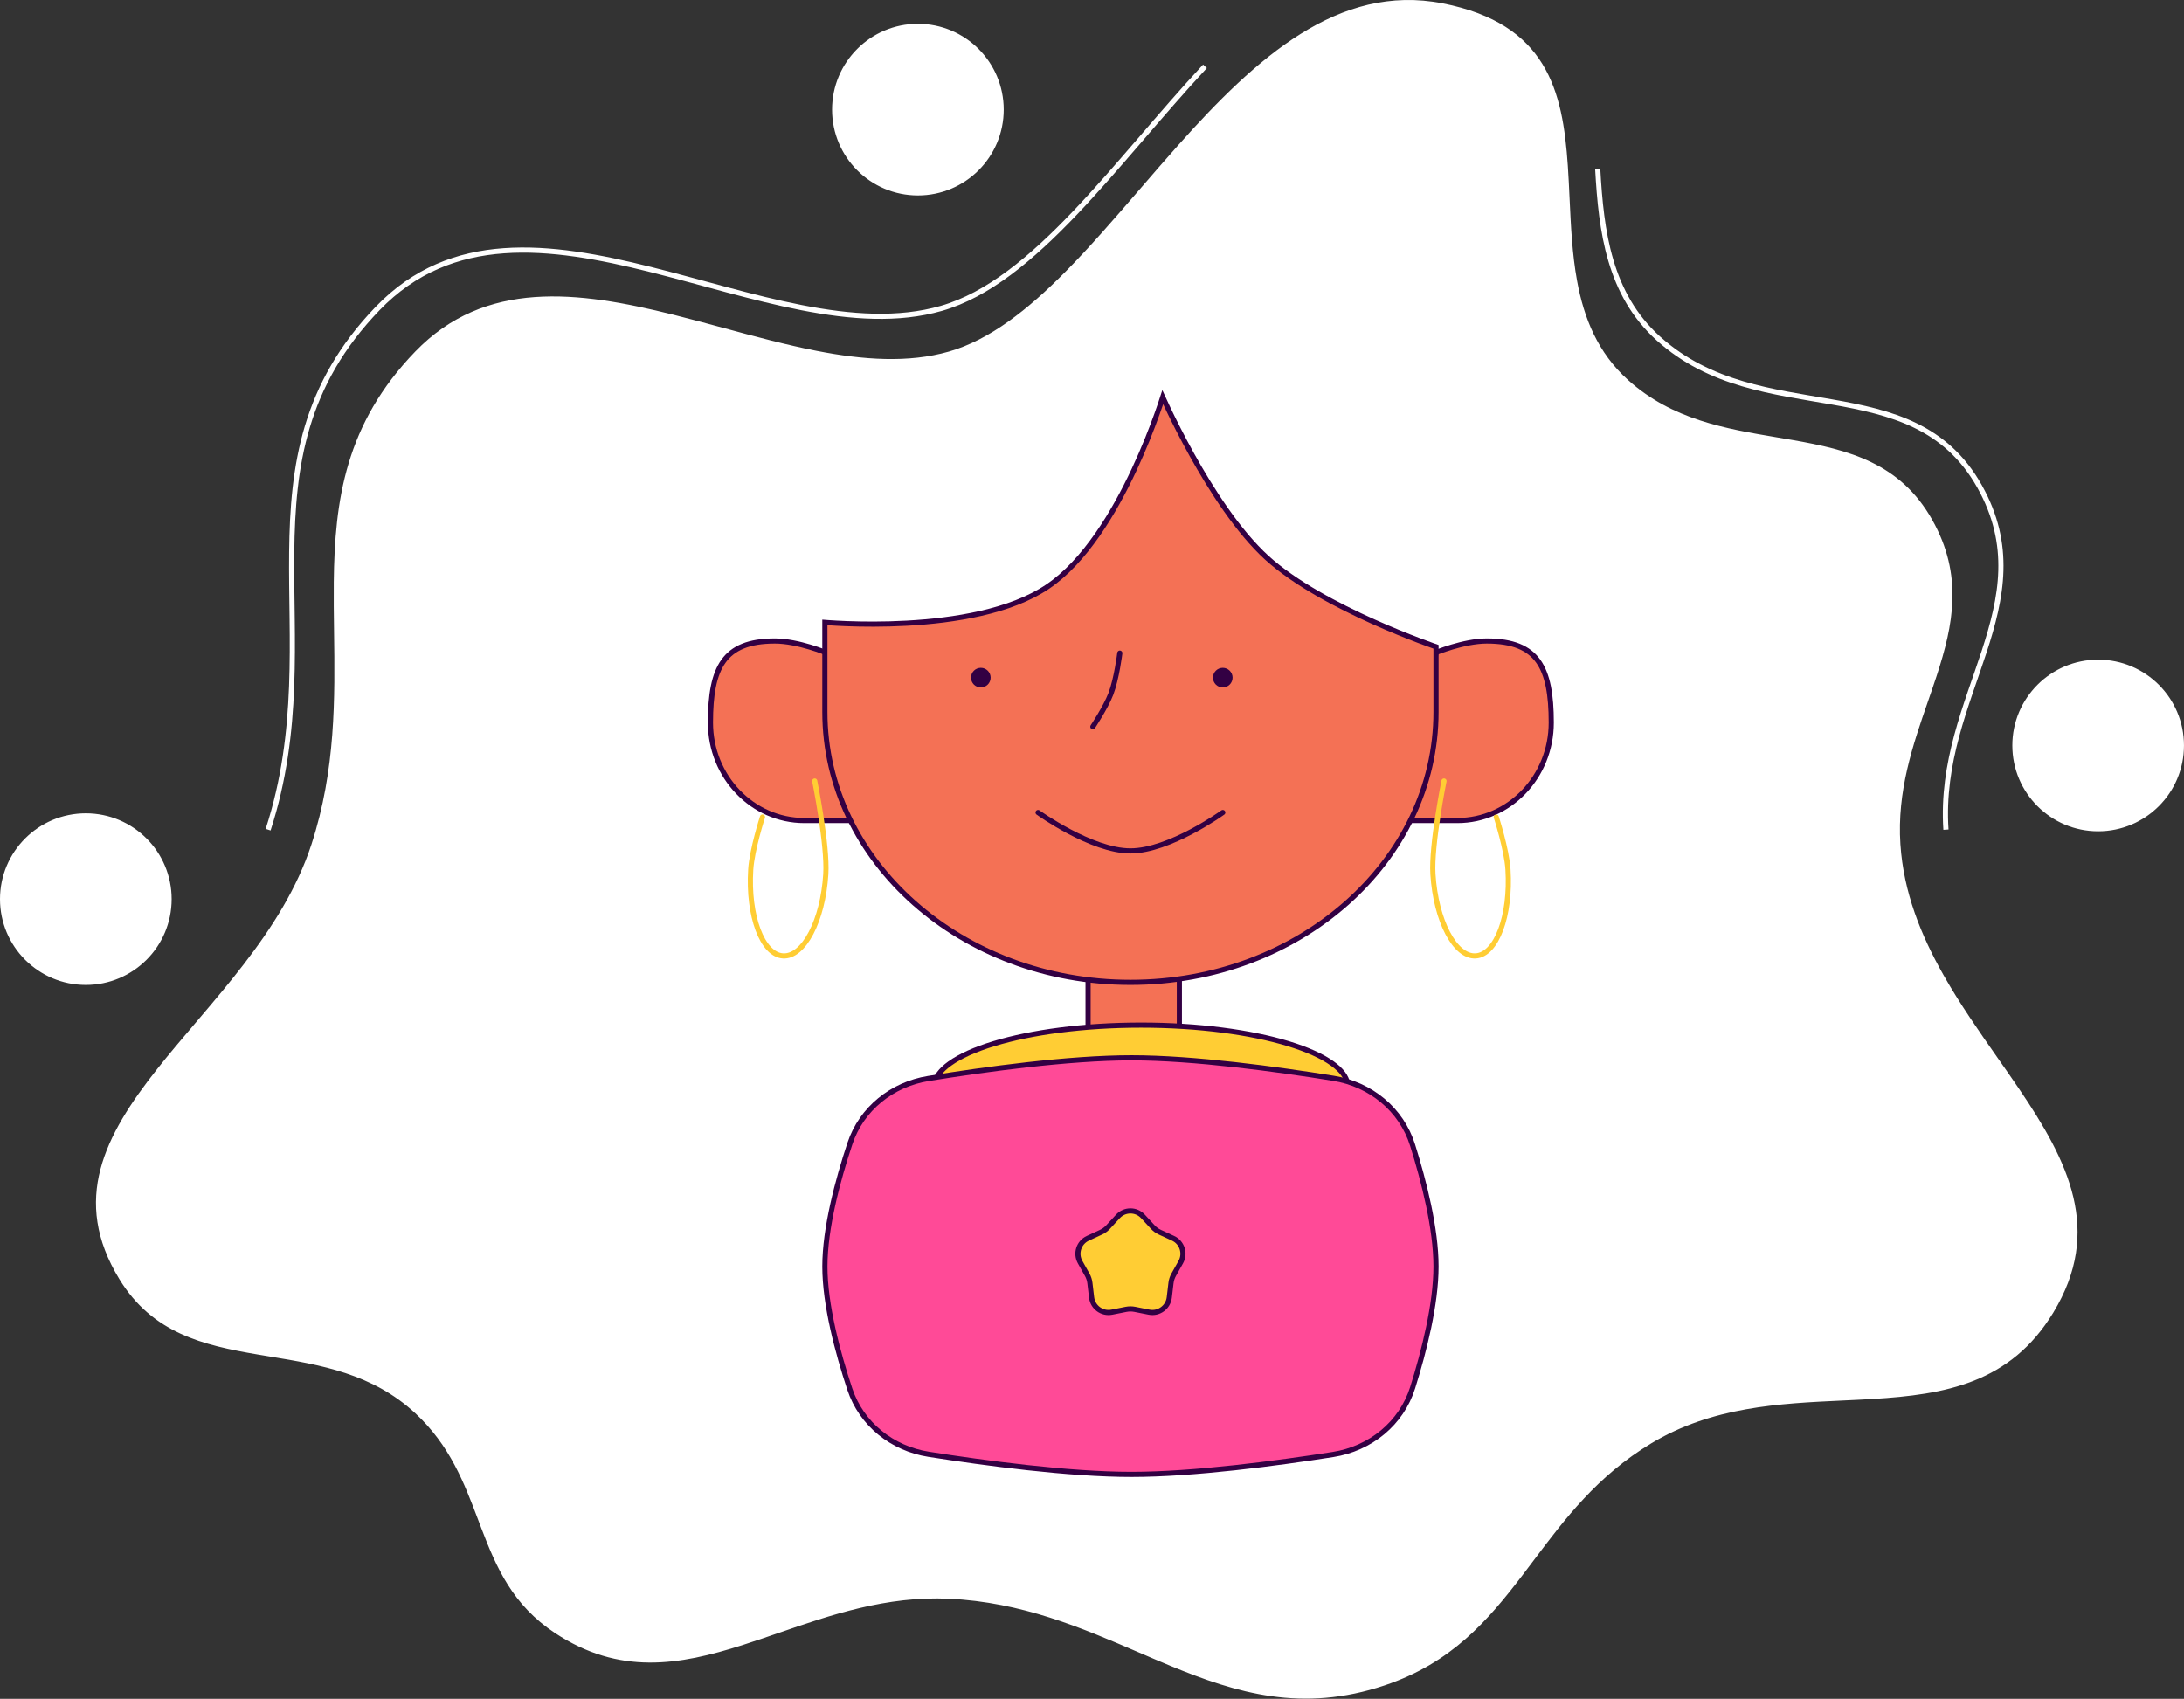 <svg width="2544" height="1979" viewBox="0 0 2544 1979" fill="none" xmlns="http://www.w3.org/2000/svg">
<rect x="0" y="0" width="2544" height="1979" fill="#333333" stroke="none"/>
<path d="M1679.9 6.879C1739.96 18.655 1774.12 43.667 1794.13 76.215C1814.26 108.947 1820.34 149.704 1823.29 193.564C1824.12 205.831 1824.7 218.353 1825.29 230.987C1826.79 263.265 1828.32 296.276 1834.07 327.637C1842.09 371.438 1858.41 412.564 1894.6 445.08C1946.62 491.817 2009.76 502.436 2069.34 512.457C2075.5 513.493 2081.62 514.522 2087.69 515.584C2152.7 526.969 2211.63 542.067 2248.17 607.125C2283.84 670.642 2272.45 727.08 2252.93 786.708C2249.78 796.312 2246.42 806.006 2243.02 815.826C2225.35 866.808 2206.51 921.162 2210.66 983.833C2214.4 1040.35 2234.88 1090.88 2261.49 1137.77C2280.56 1171.37 2302.88 1203.26 2324.5 1234.15C2332.99 1246.29 2341.38 1258.28 2349.42 1270.15C2378.02 1312.38 2402.24 1353.23 2412.18 1395.31C2422.07 1437.2 2417.83 1480.44 2389.13 1527.62C2339.97 1608.42 2265.45 1621.59 2181.56 1626.7C2170.05 1627.4 2158.37 1627.95 2146.55 1628.5C2072.51 1631.97 1993.41 1635.67 1921.71 1678.95C1858.39 1717.17 1820.38 1767.71 1783.99 1816.09C1779.76 1821.71 1775.56 1827.3 1771.34 1832.83C1730.75 1886.11 1688.66 1934.79 1611.93 1960.49C1517.18 1992.23 1441.63 1969.68 1364.14 1937.68C1351.93 1932.64 1339.66 1927.36 1327.27 1922.02C1261.08 1893.52 1191.12 1863.39 1105.56 1859.42C1032.03 1856 966.801 1878.48 905.752 1899.52C891.622 1904.39 877.715 1909.18 863.981 1913.56C790.727 1936.91 722.077 1948.65 648.164 1899.9C599.548 1867.83 580.847 1824.76 563.401 1779.02C562.196 1775.86 560.996 1772.69 559.793 1769.51C543.614 1726.71 526.755 1682.12 485.745 1644.09C435.157 1597.18 373.598 1587.01 315.233 1577.37C310.183 1576.53 305.157 1575.7 300.164 1574.85C237.212 1564.14 179.406 1550.37 141.609 1488.58C113.808 1443.13 109.65 1402.1 119.892 1362.85C130.183 1323.42 155.064 1285.55 185.849 1246.68C199.694 1229.2 214.677 1211.58 230.006 1193.56C231.703 1191.57 233.404 1189.57 235.108 1187.56C252.192 1167.46 269.58 1146.83 286.093 1125.41C319.113 1082.58 348.751 1036.44 365.643 984.563C394.241 896.735 393.143 813.654 392.106 735.279C391.85 715.935 391.598 696.879 391.797 678.108C392.805 583.174 405.248 495.053 485.863 411.61C565.98 328.682 672.395 341.731 783.838 369.592C803.009 374.385 822.347 379.621 841.697 384.86C878.318 394.777 914.986 404.706 950.666 411.666C1005.28 422.321 1058.2 426.171 1106.25 412.409C1154.38 398.621 1199.29 363.042 1243.19 318.673C1272.16 289.402 1300.91 256.066 1329.97 222.374C1344.94 205.017 1359.99 187.565 1375.19 170.525C1420.03 120.274 1466.33 73.451 1516.44 42.138C1566.47 10.873 1620.15 -4.838 1679.9 6.879Z" fill="white" stroke="white" stroke-width="6"/>
<path d="M312.331 966.498C387.238 736.053 268.096 537.486 440.008 359.235C611.92 180.984 896.429 416.638 1096.49 359.235C1205.12 328.066 1299.23 189.409 1403.6 77.247M2266.7 966.498C2256.35 809.955 2382.6 703.479 2305.9 566.691C2227.19 426.3 2051.5 502.09 1931.92 394.482C1874.39 342.71 1865.1 269.808 1861.09 196.747" stroke="white" stroke-width="6"/>
<path d="M1373.76 1137.07V1205.33H1267.42V1137.07H1373.76Z" fill="#F47155" stroke="#330043" stroke-width="6"/>
<path d="M1088.65 1262.45C1089.83 1254.6 1095.66 1246.67 1106.33 1238.98C1118.29 1230.36 1135.79 1222.48 1157.68 1215.81C1201.44 1202.48 1262.06 1194.19 1329.16 1194.19C1396.25 1194.19 1456.88 1202.48 1500.63 1215.81C1522.52 1222.48 1540.02 1230.36 1551.98 1238.98C1562.65 1246.67 1568.48 1254.6 1569.66 1262.45H1088.65Z" fill="#FFCD34" stroke="#330043" stroke-width="6"/>
<path d="M1081.32 1256.38C1146.46 1245.84 1244.62 1232.27 1318.03 1232.27C1390.87 1232.27 1488.09 1245.64 1553.22 1256.14C1596.38 1263.1 1632.36 1292.38 1645.42 1333.93C1658.81 1376.54 1672.72 1431.41 1672.72 1475.39C1672.72 1519.22 1658.9 1573.89 1645.55 1616.44C1632.44 1658.21 1596.17 1687.57 1552.76 1694.38C1487.62 1704.6 1390.68 1717.55 1318.03 1717.55C1244.81 1717.55 1146.92 1704.39 1081.78 1694.14C1039.18 1687.44 1003.41 1658.99 989.888 1618.22C975.717 1575.49 960.843 1519.96 960.843 1475.39C960.843 1430.68 975.81 1374.94 990.02 1332.15C1003.49 1291.61 1038.98 1263.24 1081.32 1256.38Z" fill="#FF4A97" stroke="#330043" stroke-width="6"/>
<path d="M1331.36 1417.04L1342.86 1429.48C1345.16 1431.98 1347.94 1433.99 1351.03 1435.42L1366.41 1442.51C1376.93 1447.35 1381.08 1460.13 1375.42 1470.24L1367.14 1485.02C1365.48 1487.98 1364.42 1491.24 1364.02 1494.62L1362.03 1511.44C1360.68 1522.94 1349.8 1530.84 1338.45 1528.58L1321.83 1525.27C1318.5 1524.61 1315.07 1524.61 1311.73 1525.27L1295.12 1528.58C1283.76 1530.84 1272.89 1522.94 1271.53 1511.44L1269.54 1494.62C1269.14 1491.24 1268.08 1487.98 1266.42 1485.02L1258.14 1470.24C1252.48 1460.13 1256.63 1447.35 1267.15 1442.51L1282.54 1435.42C1285.62 1433.99 1288.4 1431.98 1290.7 1429.48L1302.2 1417.04C1310.06 1408.53 1323.5 1408.53 1331.36 1417.04Z" fill="#FFCD34" stroke="#330043" stroke-width="6"/>
<path d="M1639.29 955.878H1697.62C1757.89 955.878 1806.96 904.909 1806.96 841.771C1806.96 809.513 1802.93 785.841 1791.76 770.231C1780.77 754.887 1762.39 746.706 1731.89 746.706C1718.33 746.706 1703.18 750.18 1691.31 753.722C1685.4 755.485 1680.35 757.248 1676.78 758.569C1675.03 759.217 1673.64 759.757 1672.68 760.139L1639.29 955.878Z" fill="#F47155" stroke="#330043" stroke-width="6"/>
<path d="M995.224 955.878H936.893C876.619 955.878 827.547 904.909 827.547 841.771C827.547 809.513 831.581 785.841 842.754 770.231C853.738 754.887 872.122 746.706 902.618 746.706C916.186 746.706 931.33 750.18 943.204 753.722C949.115 755.485 954.163 757.248 957.73 758.569C959.478 759.217 960.868 759.757 961.828 760.139L995.224 955.878Z" fill="#F47155" stroke="#330043" stroke-width="6"/>
<path d="M1672.71 829.397C1672.71 1003.03 1513.71 1144.39 1316.78 1144.39C1119.84 1144.39 960.838 1003.03 960.838 829.397V828.998V828.6V828.203V827.807V827.411V827.016V826.621V826.227V825.834V825.442V825.05V824.658V824.268V823.878V823.489V823.1V822.712V822.325V821.938V821.552V821.167V820.782V820.398V820.015V819.632V819.25V818.869V818.488V818.109V817.729V817.351V816.973V816.595V816.219V815.843V815.467V815.093V814.719V814.346V813.973V813.601V813.23V812.859V812.489V812.12V811.751V811.384V811.016V810.65V810.284V809.919V809.554V809.19V808.827V808.465V808.103V807.742V807.382V807.022V806.663V806.304V805.947V805.59V805.233V804.878V804.523V804.169V803.815V803.462V803.11V802.758V802.407V802.057V801.708V801.359V801.011V800.664V800.317V799.971V799.626V799.281V798.937V798.594V798.251V797.909V797.568V797.228V796.888V796.549V796.211V795.873V795.536V795.2V794.864V794.529V794.195V793.862V793.529V793.197V792.865V792.535V792.205V791.876V791.547V791.219V790.892V790.565V790.24V789.915V789.59V789.267V788.944V788.622V788.3V787.979V787.659V787.34V787.021V786.703V786.386V786.07V785.754V785.439V785.124V784.811V784.498V784.185V783.874V783.563V783.253V782.944V782.635V782.327V782.02V781.713V781.407V781.102V780.798V780.494V780.192V779.889V779.588V779.287V778.987V778.688V778.389V778.091V777.794V777.498V777.202V776.907V776.613V776.32V776.027V775.735V775.444V775.153V774.863V774.574V774.286V773.998V773.711V773.425V773.14V772.855V772.571V772.288V772.005V771.723V771.442V771.162V770.883V770.604V770.326V770.048V769.772V769.496V769.221V768.946V768.673V768.4V768.128V767.856V767.586V767.316V767.046V766.778V766.51V766.243V765.977V765.712V765.447V765.183V764.92V764.657V764.396V764.135V763.874V763.615V763.356V763.098V762.841V762.585V762.329V762.074V761.82V761.566V761.314V761.062V760.81V760.56V760.31V760.061V759.813V759.566V759.319V759.073V758.828V758.584V758.34V758.097V757.855V757.614V757.373V757.134V756.895V756.656V756.419V756.182V755.946V755.711V755.477V755.243V755.01V754.778V754.547V754.316V754.086V753.857V753.629V753.401V753.175V752.949V752.723V752.499V752.275V752.052V751.83V751.609V751.388V751.169V750.95V750.731V750.514V750.297V750.081V749.866V749.652V749.438V749.226V749.014V748.803V748.592V748.382V748.174V747.966V747.758V747.552V747.346V747.141V746.937V746.734V746.531V746.329V746.128V745.928V745.729V745.53V745.332V745.135V744.939V744.743V744.549V744.355V744.162V743.969V743.778V743.587V743.397V743.208V743.02V742.832V742.645V742.459V742.274V742.09V741.906V741.724V741.542V741.361V741.18V741.001V740.822V740.644V740.467V740.29V740.115V739.94V739.766V739.593V739.421V739.249V739.079V738.909V738.74V738.571V738.404V738.237V738.071V737.906V737.742V737.579V737.416V737.254V737.093V736.933V736.774V736.615V736.457V736.3V736.144V735.989V735.835V735.681V735.528V735.376V735.225V735.074V734.925V734.776V734.628V734.481V734.335V734.189V734.045V733.901V733.758V733.616V733.474V733.334V733.194V733.055V732.917V732.78V732.644V732.508V732.373V732.239V732.106V731.974V731.843V731.712V731.582V731.453V731.325V731.198V731.072V730.946V730.821V730.697V730.574V730.452V730.331V730.21V730.09V729.971V729.853V729.736V729.62V729.504V729.389V729.275V729.162V729.05V728.939V728.828V728.719V728.61V728.502V728.395V728.288V728.183V728.078V727.975V727.872V727.77V727.668V727.568V727.469V727.37V727.272V727.175V727.079V726.984V726.889V726.796V726.703V726.611V726.52V726.43V726.341V726.252V726.165V726.078V725.992V725.907V725.823V725.74V725.657V725.576V725.495V725.415V725.336V725.258V725.181V725.104V725.078C962.033 725.173 963.54 725.288 965.334 725.413C970.326 725.762 977.545 726.195 986.471 726.533C1004.32 727.21 1029.02 727.508 1056.4 725.994C1111 722.975 1176.95 712.725 1220.39 683.356C1263.8 654.01 1297.89 596.692 1321.04 547.203C1332.65 522.38 1341.58 499.375 1347.61 482.578C1350.59 474.269 1352.87 467.475 1354.4 462.724C1356.08 466.396 1358.37 471.342 1361.22 477.285C1367.66 490.731 1376.95 509.29 1388.32 529.743C1411 570.565 1442.14 619.25 1475.66 649.766C1508.32 679.494 1558.2 705.596 1599.68 724.215C1620.46 733.543 1639.22 741.027 1652.78 746.18C1659.57 748.757 1665.05 750.751 1668.84 752.103C1670.44 752.673 1671.74 753.129 1672.71 753.466V753.467V753.509V753.551V753.594V753.637V753.681V753.725V753.77V753.815V753.86V753.907V753.953V754V754.048V754.096V754.145V754.194V754.244V754.294V754.345V754.396V754.448V754.5V754.553V754.607V754.661V754.715V754.77V754.826V754.882V754.938V754.995V755.053V755.111V755.17V755.229V755.289V755.35V755.411V755.473V755.535V755.597V755.661V755.725V755.789V755.854V755.92V755.986V756.053V756.12V756.188V756.256V756.325V756.395V756.465V756.536V756.608V756.68V756.752V756.826V756.9V756.974V757.049V757.125V757.201V757.278V757.356V757.434V757.513V757.592V757.672V757.753V757.835V757.916V757.999V758.082V758.166V758.251V758.336V758.422V758.508V758.595V758.683V758.772V758.861V758.951V759.041V759.132V759.224V759.316V759.409V759.503V759.598V759.693V759.789V759.885V759.982V760.08V760.179V760.278V760.378V760.478V760.58V760.682V760.785V760.888V760.992V761.097V761.203V761.309V761.416V761.524V761.632V761.741V761.851V761.962V762.073V762.185V762.298V762.411V762.525V762.64V762.756V762.873V762.99V763.108V763.227V763.346V763.466V763.587V763.709V763.831V763.955V764.079V764.203V764.329V764.455V764.582V764.71V764.839V764.968V765.098V765.229V765.361V765.494V765.627V765.761V765.896V766.032V766.168V766.306V766.444V766.583V766.723V766.863V767.004V767.147V767.29V767.433V767.578V767.723V767.87V768.017V768.165V768.314V768.463V768.614V768.765V768.917V769.07V769.224V769.378V769.534V769.69V769.847V770.005V770.164V770.324V770.484V770.646V770.808V770.971V771.136V771.301V771.466V771.633V771.801V771.969V772.138V772.309V772.48V772.652V772.825V772.998V773.173V773.349V773.525V773.702V773.881V774.06V774.24V774.421V774.603V774.786V774.969V775.154V775.34V775.526V775.713V775.902V776.091V776.281V776.472V776.665V776.858V777.051V777.246V777.442V777.639V777.837V778.035V778.235V778.436V778.637V778.84V779.043V779.248V779.453V779.659V779.867V780.075V780.284V780.495V780.706V780.918V781.131V781.345V781.561V781.777V781.994V782.212V782.431V782.651V782.872V783.095V783.318V783.542V783.767V783.993V784.22V784.449V784.678V784.908V785.139V785.372V785.605V785.839V786.075V786.311V786.549V786.787V787.027V787.267V787.509V787.751V787.995V788.24V788.486V788.732V788.98V789.229V789.479V789.73V789.982V790.236V790.49V790.745V791.002V791.259V791.518V791.777V792.038V792.3V792.563V792.827V793.092V793.358V793.625V793.894V794.163V794.434V794.706V794.978V795.252V795.527V795.803V796.081V796.359V796.638V796.919V797.201V797.483V797.767V798.052V798.339V798.626V798.914V799.204V799.495V799.787V800.08V800.374V800.669V800.966V801.263V801.562V801.862V802.163V802.465V802.769V803.074V803.379V803.686V803.994V804.304V804.614V804.926V805.238V805.552V805.868V806.184V806.502V806.82V807.14V807.461V807.784V808.107V808.432V808.758V809.085V809.413V809.743V810.074V810.406V810.739V811.073V811.409V811.746V812.084V812.423V812.764V813.106V813.449V813.793V814.139V814.485V814.833V815.182V815.533V815.885V816.238V816.592V816.947V817.304V817.662V818.021V818.382V818.744V819.107V819.471V819.837V820.204V820.572V820.941V821.312V821.684V822.057V822.432V822.808V823.185V823.563V823.943V824.324V824.706V825.09V825.475V825.861V826.249V826.638V827.028V827.419V827.812V828.206V828.602V828.999V829.397Z" fill="#F47155" stroke="#330043" stroke-width="6"/>
<circle cx="1142.51" cy="789.406" r="11.425" fill="#330043"/>
<circle cx="1424.33" cy="789.406" r="11.425" fill="#330043"/>
<circle cx="99.969" cy="1047.42" r="96.969" fill="white" stroke="white" stroke-width="6"/>
<circle cx="1069.2" cy="127.705" r="96.969" fill="white" stroke="white" stroke-width="6"/>
<circle cx="2444.01" cy="868.429" r="96.969" fill="white" stroke="white" stroke-width="6"/>
<path d="M949.002 909.82C949.002 909.82 964.053 984.282 961.91 1018.43C958.518 1072.48 936.198 1115.07 912.058 1113.56C887.917 1112.04 871.098 1067 874.49 1012.94C875.96 989.522 888.167 951.793 888.167 951.793" stroke="#FFCD34" stroke-width="6" stroke-linecap="round"/>
<path d="M1682.03 909.82C1682.03 909.82 1666.98 984.282 1669.13 1018.43C1672.52 1072.48 1694.84 1115.07 1718.98 1113.56C1743.12 1112.04 1759.94 1067 1756.55 1012.94C1755.08 989.522 1742.87 951.793 1742.87 951.793" stroke="#FFCD34" stroke-width="6" stroke-linecap="round"/>
<path d="M1209.19 946.506C1209.19 946.506 1271.27 991.254 1316.78 991.254C1362.28 991.254 1424.36 946.506 1424.36 946.506" stroke="#330043" stroke-width="6" stroke-linecap="round"/>
<path d="M1304.4 760.847C1304.4 760.847 1300.78 790.69 1293.93 808.451C1287.82 824.289 1272.98 846.535 1272.98 846.535" stroke="#330043" stroke-width="6" stroke-linecap="round"/>
</svg>
